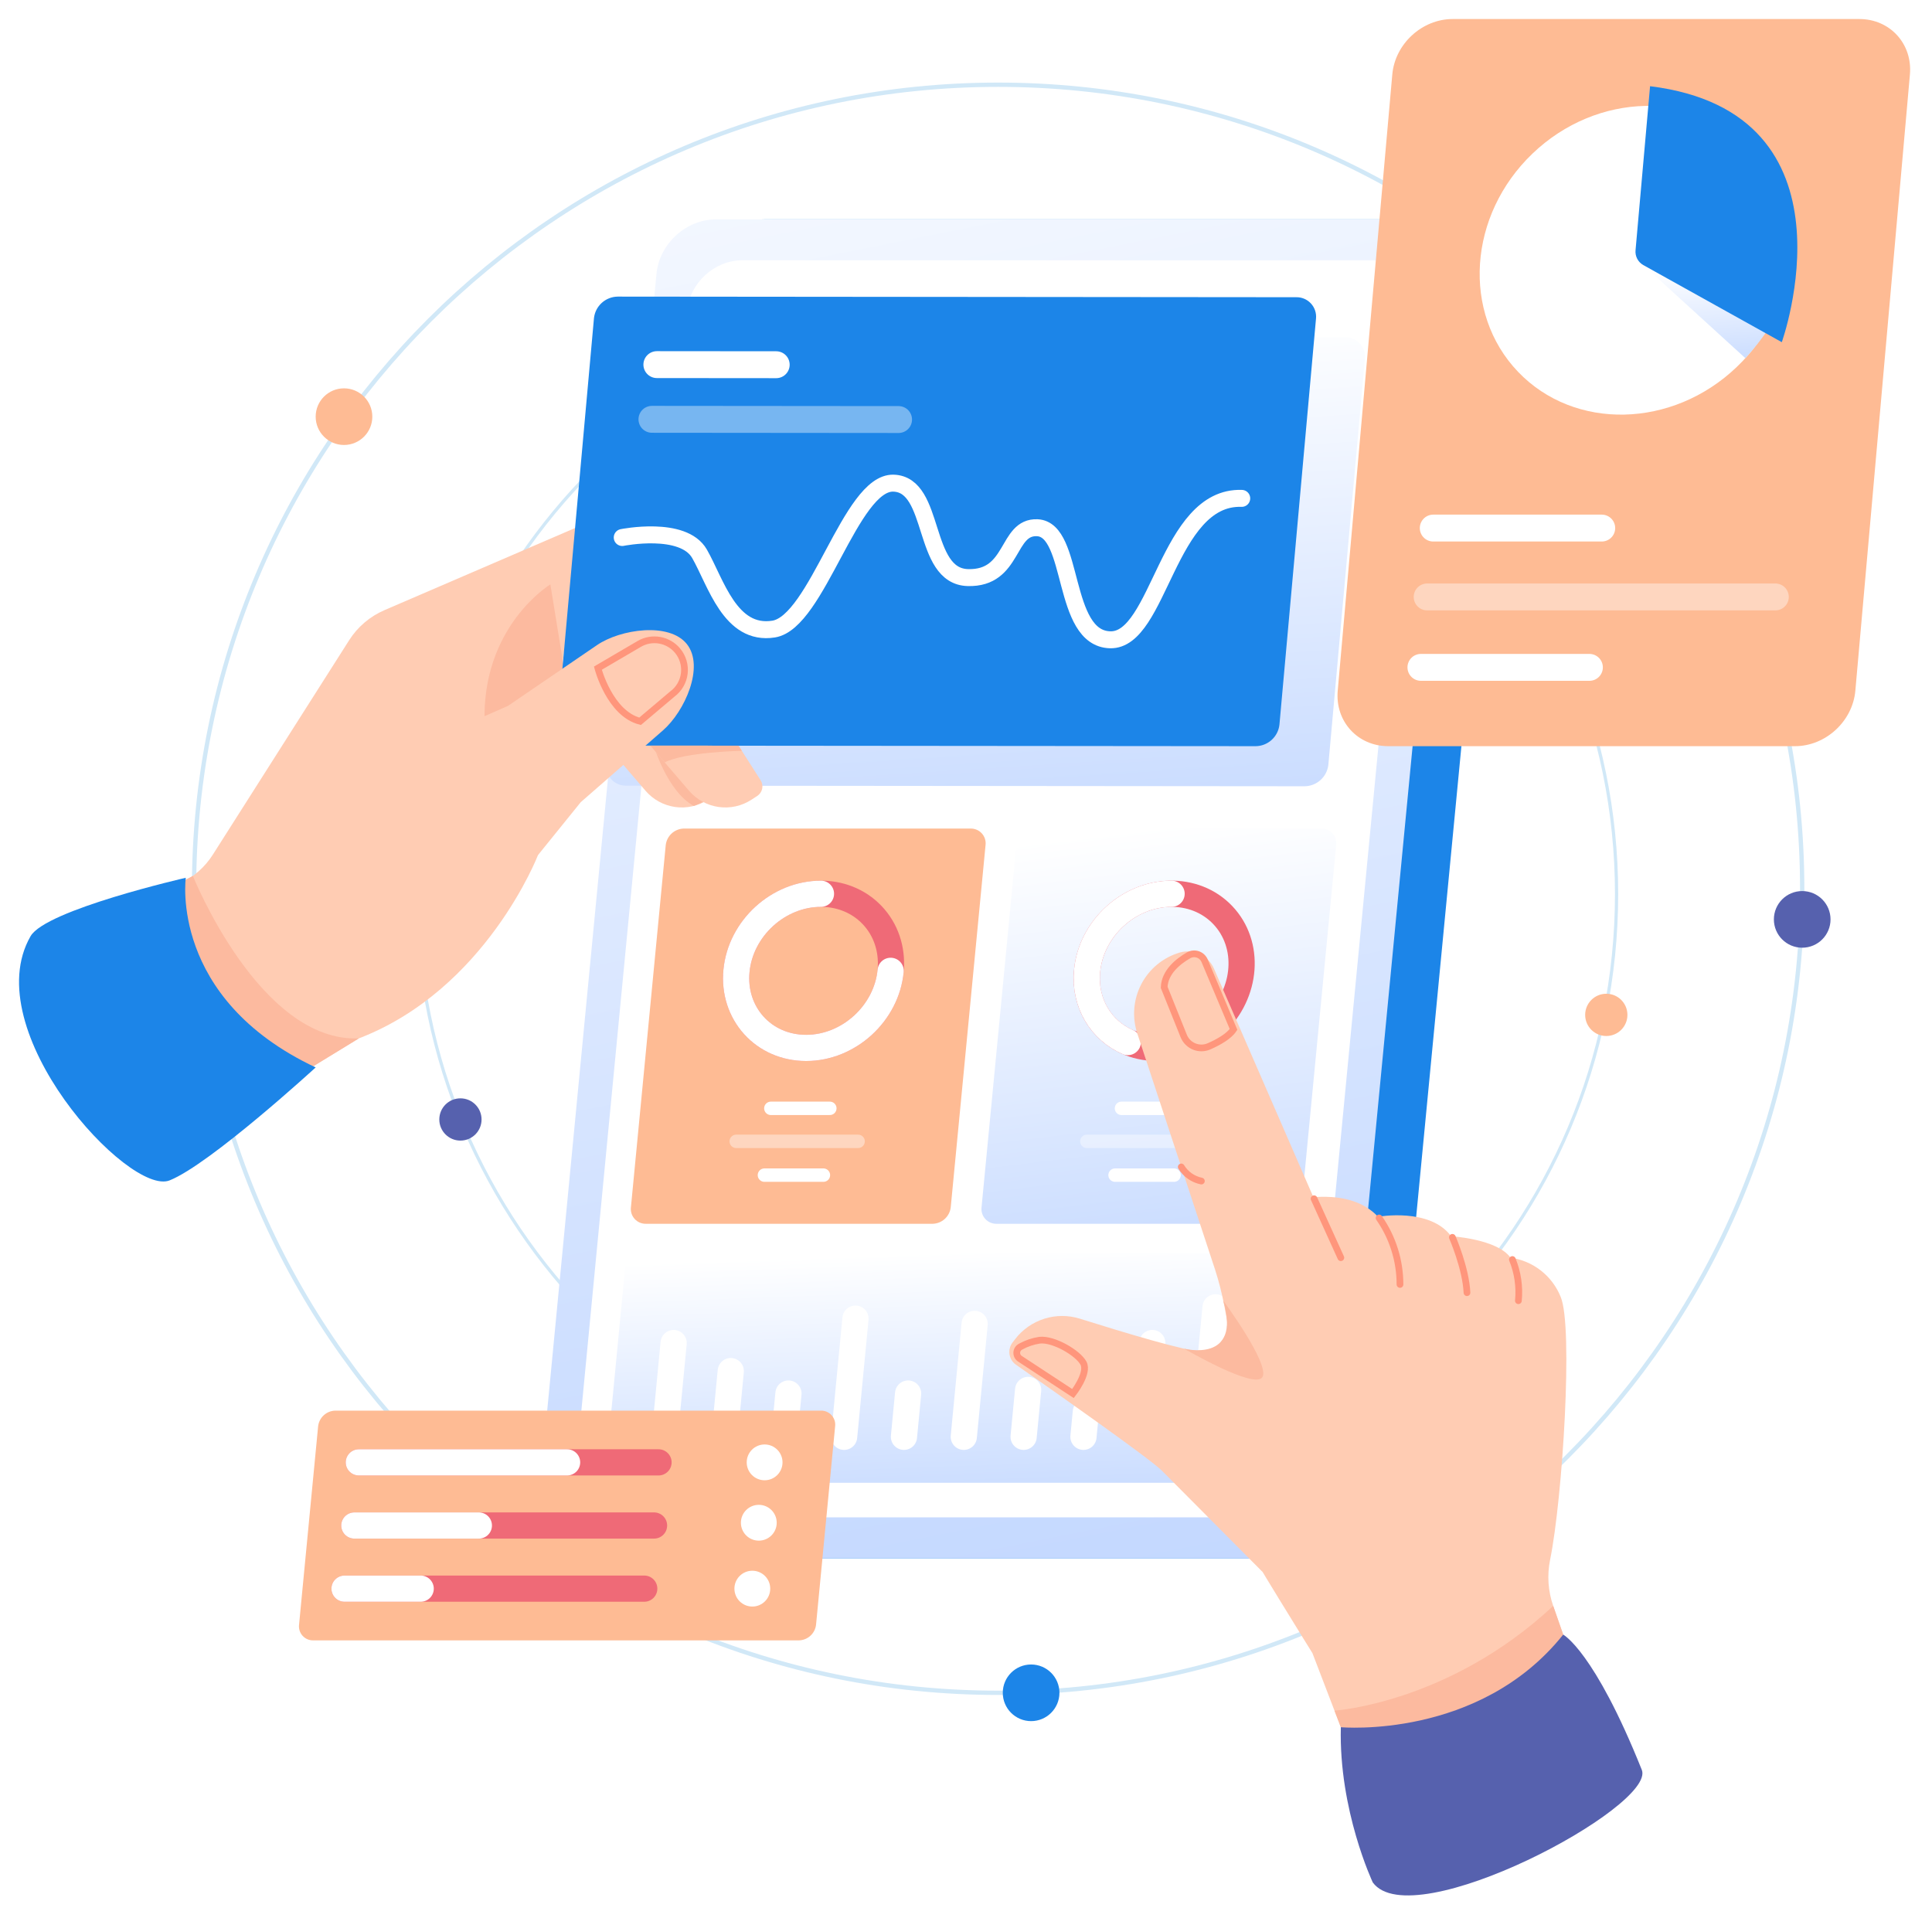 <svg width="406" height="403" viewBox="0 0 406 403" fill="none" xmlns="http://www.w3.org/2000/svg">
<g filter="url(#filter0_d)">
<path d="M209.751 351.751C303.072 351.751 378.722 276.1 378.722 182.778C378.722 89.457 303.072 13.806 209.751 13.806C116.43 13.806 40.778 89.457 40.778 182.778C40.778 276.1 116.43 351.751 209.751 351.751Z" stroke="#D1E8F7" stroke-width="0.903" stroke-miterlimit="10"/>
<path d="M72.288 89.514C75.575 89.514 78.24 86.85 78.24 83.563C78.24 80.276 75.575 77.611 72.288 77.611C69.002 77.611 66.337 80.276 66.337 83.563C66.337 86.85 69.002 89.514 72.288 89.514Z" fill="#FEBB94"/>
<path d="M378.722 195.165C382.01 195.165 384.677 192.501 384.677 189.214C384.677 185.927 382.01 183.262 378.722 183.262C375.438 183.262 372.772 185.927 372.772 189.214C372.772 192.501 375.438 195.165 378.722 195.165Z" fill="#5661AE"/>
<path d="M216.682 357.703C219.968 357.703 222.633 355.038 222.633 351.751C222.633 348.464 219.968 345.8 216.682 345.8C213.395 345.8 210.73 348.464 210.73 351.751C210.73 355.038 213.395 357.703 216.682 357.703Z" fill="#1C85E8"/>
<path d="M213.666 309.941C283.281 309.941 339.715 253.507 339.715 183.892C339.715 114.276 283.281 57.842 213.666 57.842C144.05 57.842 87.616 114.276 87.616 183.892C87.616 253.507 144.05 309.941 213.666 309.941Z" stroke="#D1E8F7" stroke-width="0.674" stroke-miterlimit="10"/>
<path d="M337.554 213.722C340.006 213.722 341.994 211.734 341.994 209.282C341.994 206.83 340.006 204.842 337.554 204.842C335.102 204.842 333.114 206.83 333.114 209.282C333.114 211.734 335.102 213.722 337.554 213.722Z" fill="#FEBB94"/>
<path d="M96.757 235.701C99.209 235.701 101.197 233.713 101.197 231.261C101.197 228.809 99.209 226.822 96.757 226.822C94.305 226.822 92.318 228.809 92.318 231.261C92.318 233.713 94.305 235.701 96.757 235.701Z" fill="#5661AE"/>
<path d="M157.204 75.516C159.656 75.516 161.644 73.528 161.644 71.076C161.644 68.624 159.656 66.637 157.204 66.637C154.752 66.637 152.765 68.624 152.765 71.076C152.765 73.528 154.752 75.516 157.204 75.516Z" fill="#1C85E8"/>
<path d="M279.27 323.475H133.703C127.387 323.475 122.76 318.355 123.367 312.039L148.216 53.537C148.823 47.221 154.435 42.102 160.75 42.102H306.317C312.633 42.102 317.26 47.221 316.653 53.537L291.803 312.039C291.197 318.355 285.585 323.475 279.27 323.475Z" fill="#1C85E8"/>
<path d="M269.01 323.475H123.443C117.128 323.475 112.501 318.355 113.108 312.039L137.957 53.537C138.564 47.221 144.176 42.102 150.491 42.102H296.059C302.373 42.102 307.001 47.221 306.394 53.537L281.545 312.039C280.937 318.355 275.326 323.475 269.01 323.475Z" fill="url(#paint0_linear)"/>
<path d="M263.494 314.881H130.612C124.76 314.881 120.471 310.137 121.034 304.284L144.392 61.292C144.955 55.439 150.155 50.695 156.008 50.695H288.89C294.742 50.695 299.031 55.439 298.468 61.292L275.11 304.284C274.547 310.137 269.347 314.881 263.494 314.881Z" fill="white"/>
<path d="M274.15 161.236L131.602 161.109C131.02 161.125 130.441 161.016 129.904 160.791C129.367 160.565 128.884 160.227 128.489 159.8C128.092 159.373 127.792 158.866 127.608 158.314C127.423 157.761 127.358 157.176 127.418 156.596L135.103 71.262C135.242 70.031 135.827 68.893 136.748 68.063C137.668 67.233 138.86 66.769 140.099 66.757L282.647 66.884C283.229 66.868 283.808 66.977 284.345 67.203C284.882 67.429 285.365 67.766 285.761 68.193C286.157 68.621 286.457 69.127 286.642 69.68C286.826 70.232 286.891 70.817 286.831 71.397L279.146 156.731C279.007 157.962 278.422 159.1 277.501 159.93C276.581 160.76 275.389 161.224 274.15 161.236Z" fill="url(#paint1_linear)"/>
<path d="M269.662 253.184H209.412C208.968 253.193 208.527 253.106 208.119 252.93C207.711 252.754 207.346 252.492 207.047 252.162C206.75 251.832 206.526 251.443 206.392 251.019C206.257 250.595 206.215 250.147 206.269 249.706L213.584 173.603C213.69 172.66 214.135 171.787 214.836 171.147C215.538 170.507 216.447 170.144 217.397 170.125H277.647C278.091 170.116 278.532 170.203 278.94 170.38C279.348 170.556 279.713 170.818 280.011 171.148C280.309 171.477 280.533 171.867 280.667 172.291C280.802 172.715 280.844 173.162 280.79 173.603L273.474 249.706C273.369 250.65 272.924 251.523 272.223 252.162C271.522 252.802 270.611 253.165 269.662 253.184Z" fill="url(#paint2_linear)"/>
<path d="M255.298 211.202C262.093 204.726 262.833 194.473 256.95 188.301C251.067 182.129 240.791 182.375 233.996 188.851C227.202 195.327 226.462 205.58 232.345 211.752C238.227 217.924 248.504 217.678 255.298 211.202Z" stroke="#EF6A77" stroke-width="5.507" stroke-miterlimit="10"/>
<path d="M237.009 214.996C231.373 212.562 227.8 206.776 228.449 200.026C229.309 191.08 237.258 183.828 246.204 183.828" stroke="white" stroke-width="5.507" stroke-miterlimit="10" stroke-linecap="round"/>
<path d="M235.672 228.921H248.067" stroke="white" stroke-width="2.819" stroke-miterlimit="10" stroke-linecap="round"/>
<path d="M234.322 242.959H246.718" stroke="white" stroke-width="2.819" stroke-miterlimit="10" stroke-linecap="round"/>
<path opacity="0.4" d="M228.394 235.86H254.011" stroke="white" stroke-width="2.819" stroke-miterlimit="10" stroke-linecap="round"/>
<path d="M195.98 253.184H135.731C135.286 253.193 134.845 253.106 134.437 252.93C134.029 252.754 133.664 252.492 133.366 252.162C133.068 251.832 132.844 251.443 132.71 251.019C132.575 250.595 132.534 250.147 132.587 249.706L139.902 173.603C140.008 172.66 140.453 171.787 141.154 171.147C141.856 170.507 142.765 170.144 143.715 170.125H203.965C204.409 170.116 204.85 170.203 205.258 170.38C205.666 170.556 206.031 170.818 206.329 171.148C206.628 171.477 206.851 171.867 206.986 172.291C207.12 172.715 207.162 173.162 207.108 173.603L199.793 249.706C199.687 250.65 199.242 251.523 198.541 252.162C197.84 252.802 196.93 253.165 195.98 253.184Z" fill="#FEBB94"/>
<path d="M181.617 211.202C188.411 204.726 189.15 194.473 183.268 188.301C177.386 182.129 167.108 182.375 160.314 188.851C153.519 195.327 152.78 205.58 158.663 211.752C164.545 217.924 174.822 217.678 181.617 211.202Z" stroke="#EF6A77" stroke-width="5.507" stroke-miterlimit="10"/>
<path d="M187.164 200.026C186.304 208.972 178.355 216.224 169.408 216.224C160.462 216.224 153.907 208.972 154.767 200.026C155.627 191.08 163.576 183.828 172.523 183.828" stroke="white" stroke-width="5.507" stroke-miterlimit="10" stroke-linecap="round"/>
<path d="M161.99 228.921H174.385" stroke="white" stroke-width="2.819" stroke-miterlimit="10" stroke-linecap="round"/>
<path d="M160.64 242.959H173.036" stroke="white" stroke-width="2.819" stroke-miterlimit="10" stroke-linecap="round"/>
<path opacity="0.4" d="M154.712 235.86H180.329" stroke="white" stroke-width="2.819" stroke-miterlimit="10" stroke-linecap="round"/>
<path d="M264.612 307.617H130.316C129.895 307.625 129.477 307.543 129.091 307.376C128.704 307.209 128.358 306.96 128.075 306.648C127.793 306.336 127.581 305.966 127.453 305.564C127.326 305.163 127.286 304.739 127.337 304.321L131.344 262.633C131.444 261.739 131.866 260.911 132.531 260.304C133.196 259.698 134.058 259.354 134.958 259.336H269.253C269.674 259.328 270.092 259.41 270.478 259.578C270.865 259.745 271.211 259.993 271.494 260.305C271.776 260.618 271.988 260.987 272.116 261.389C272.243 261.79 272.282 262.214 272.232 262.633L268.225 304.321C268.124 305.215 267.703 306.042 267.038 306.648C266.374 307.255 265.511 307.599 264.612 307.617Z" fill="url(#paint3_linear)"/>
<path d="M139.668 297.951L141.563 278.243" stroke="white" stroke-width="5.507" stroke-miterlimit="10" stroke-linecap="round"/>
<path d="M153.569 284.145L152.242 297.951" stroke="white" stroke-width="5.507" stroke-miterlimit="10" stroke-linecap="round"/>
<path d="M165.689 288.86L164.815 297.951" stroke="white" stroke-width="5.507" stroke-miterlimit="10" stroke-linecap="round"/>
<path d="M179.775 273.121L177.388 297.951" stroke="white" stroke-width="5.507" stroke-miterlimit="10" stroke-linecap="round"/>
<path d="M190.836 288.86L189.962 297.951" stroke="white" stroke-width="5.507" stroke-miterlimit="10" stroke-linecap="round"/>
<path d="M204.817 274.218L202.535 297.951" stroke="white" stroke-width="5.507" stroke-miterlimit="10" stroke-linecap="round"/>
<path d="M216.056 288.097L215.108 297.951" stroke="white" stroke-width="5.507" stroke-miterlimit="10" stroke-linecap="round"/>
<path d="M228.186 292.702L227.682 297.951" stroke="white" stroke-width="5.507" stroke-miterlimit="10" stroke-linecap="round"/>
<path d="M242.149 278.243L240.255 297.951" stroke="white" stroke-width="5.507" stroke-miterlimit="10" stroke-linecap="round"/>
<path d="M255.444 270.739L252.828 297.951" stroke="white" stroke-width="5.507" stroke-miterlimit="10" stroke-linecap="round"/>
<path d="M143.149 148.15L150.696 159.973C151.037 160.507 151.152 161.153 151.019 161.772C150.884 162.391 150.512 162.931 149.981 163.277L148.761 164.069C146.719 165.396 144.265 165.936 141.855 165.59C139.445 165.243 137.242 164.033 135.657 162.185L125.641 150.505L143.149 148.15Z" fill="#FFCCB3"/>
<path d="M137.389 152.7C137.389 152.7 140.184 162.296 145.799 165.374C147.256 164.81 148.657 164.107 149.981 163.277L143.685 152.7" fill="#FCBA9F"/>
<path d="M8.27 195.853L37.916 181.646C40.709 180.308 43.071 178.212 44.733 175.598L73.371 130.548C75.154 127.743 77.74 125.54 80.793 124.225L122.041 106.454L113.21 173.235L113.055 175.702C113.055 175.702 102.145 203.958 75.405 214.223L32.653 240.372L8.27 195.853Z" fill="#FFCCB3"/>
<path d="M40.532 180.079C40.532 180.079 54.556 215.081 75.405 214.223L62.093 222.365C62.093 222.365 16.911 213.984 33.824 183.538L40.532 180.079Z" fill="#FCBA9F"/>
<path d="M115.656 118.813C115.656 118.813 101.072 127.65 101.846 148.15L119.36 141.606L115.656 118.813Z" fill="#FCBA9F"/>
<path d="M152.293 148.15L159.84 159.973C160.181 160.507 160.296 161.153 160.163 161.772C160.029 162.391 159.656 162.931 159.125 163.277L157.905 164.069C155.863 165.396 153.409 165.936 150.999 165.59C148.589 165.243 146.386 164.033 144.801 162.185L134.786 150.505L152.293 148.15Z" fill="#FFCCB3"/>
<path d="M263.87 152.813L121.321 152.686C120.739 152.701 120.16 152.593 119.623 152.367C119.086 152.141 118.604 151.803 118.208 151.377C117.812 150.949 117.511 150.443 117.327 149.89C117.142 149.338 117.078 148.752 117.137 148.173L124.822 62.838C124.962 61.607 125.546 60.469 126.467 59.639C127.387 58.81 128.579 58.345 129.819 58.334L272.366 58.461C272.949 58.445 273.528 58.553 274.065 58.779C274.601 59.005 275.084 59.343 275.48 59.77C275.876 60.197 276.176 60.704 276.361 61.256C276.546 61.809 276.61 62.394 276.551 62.973L268.866 148.308C268.726 149.539 268.141 150.677 267.221 151.507C266.301 152.336 265.109 152.801 263.87 152.813Z" fill="#1C85E8"/>
<path d="M130.759 108.959C130.759 108.959 143.555 106.371 146.999 112.376C150.442 118.38 153.412 129.655 162.574 128.202C171.737 126.748 178.75 97.268 187.758 97.537C196.766 97.806 193.59 117.114 203.394 117.383C213.198 117.653 211.455 106.598 217.989 106.906C225.916 107.28 222.961 130.186 233.296 130.456C243.632 130.726 245.319 100.199 260.943 100.735" stroke="white" stroke-width="3.564" stroke-miterlimit="10" stroke-linecap="round"/>
<path d="M138.037 72.626L163.117 72.648" stroke="white" stroke-width="5.653" stroke-miterlimit="10" stroke-linecap="round"/>
<path opacity="0.4" d="M137.002 84.122L188.83 84.168" stroke="white" stroke-width="5.653" stroke-miterlimit="10" stroke-linecap="round"/>
<path d="M88.476 152.389L106.762 144.335L125.462 131.57C130.38 128.213 140.651 126.701 144.348 131.367C148.109 136.115 143.884 145.505 139.323 149.488L122.041 164.58L113.054 175.702L88.476 152.389Z" fill="#FFCCB3"/>
<path d="M125.641 136.417C125.641 136.417 128.11 145.937 134.51 147.584L141.299 141.848C141.988 141.336 142.564 140.688 142.994 139.946C143.425 139.203 143.699 138.38 143.801 137.528C143.902 136.676 143.83 135.812 143.587 134.989C143.344 134.166 142.936 133.401 142.387 132.741C141.429 131.588 140.093 130.812 138.617 130.553C137.14 130.294 135.62 130.568 134.327 131.327L125.641 136.417Z" stroke="#FF967C" stroke-width="1.413" stroke-linecap="round"/>
<path d="M39.042 180.469C39.042 180.469 35.498 205.813 66.337 220.325C66.337 220.325 44.184 240.647 35.643 244.064C27.102 247.48 -4.987 212.562 6.426 192.743C9.627 187.185 39.042 180.469 39.042 180.469Z" fill="#1C85E8"/>
<path d="M155.891 153.786C155.891 153.786 143.871 154.031 139.687 156.221L136.667 152.699L155.197 152.7L155.891 153.786Z" fill="#FCBA9F"/>
<path d="M377.205 152.813H291.741C285.303 152.813 280.546 147.593 281.116 141.156L292.583 11.656C293.153 5.219 298.833 2.28882e-05 305.271 2.28882e-05H390.735C397.176 2.28882e-05 401.929 5.219 401.359 11.656L389.892 141.156C389.322 147.593 383.64 152.813 377.205 152.813Z" fill="#FEBB94"/>
<path d="M364.97 73.123C378.505 60.176 379.867 39.639 368.018 27.253C356.168 14.866 335.591 15.32 322.058 28.267C308.525 41.214 307.161 61.751 319.011 74.137C330.861 86.524 351.439 86.07 364.97 73.123Z" fill="white"/>
<path d="M345.325 51.703L366.779 71.27C366.779 71.27 371.66 66.024 373.115 62.275L345.325 51.703Z" fill="url(#paint4_linear)"/>
<path d="M346.754 14.116L343.705 48.544C343.637 49.172 343.755 49.805 344.042 50.366C344.33 50.928 344.776 51.392 345.325 51.703L374.435 67.909C374.435 67.909 391.72 19.685 346.754 14.116Z" fill="#1C85E8"/>
<path d="M301.191 106.977H336.597" stroke="white" stroke-width="5.653" stroke-miterlimit="10" stroke-linecap="round"/>
<path d="M298.599 136.249H334.005" stroke="white" stroke-width="5.653" stroke-miterlimit="10" stroke-linecap="round"/>
<path opacity="0.4" d="M299.91 121.448H373.078" stroke="white" stroke-width="5.653" stroke-miterlimit="10" stroke-linecap="round"/>
<path d="M272.1 248.214C272.1 248.214 283.513 245.17 289.587 251.71C289.587 251.71 300.505 249.728 304.943 255.801C304.943 255.801 314.623 256.362 317.426 260.31C319.757 260.632 321.961 261.565 323.814 263.016C325.667 264.466 327.103 266.381 327.975 268.567C330.622 274.805 328.377 310.87 325.746 323.793C325.089 327.026 325.314 330.376 326.399 333.491L333.091 352.721L286.79 372.077L275.798 343.406C275.798 343.406 262.418 321.903 260.506 318.08C258.594 314.257 261.834 282.535 255.309 262.718L272.1 248.214Z" fill="#FFCCB3"/>
<path d="M281.77 358.982L280.434 355.498C280.434 355.498 304.459 353.962 326.399 333.491L328.497 339.521C328.497 339.521 325.787 351.978 313.45 357.848C301.111 363.719 281.77 358.982 281.77 358.982Z" fill="#FCBA9F"/>
<path d="M281.77 358.982C281.77 358.982 310.851 361.631 328.497 339.521C328.497 339.521 335.012 342.937 345.017 367.944C348.089 375.626 296.78 402.973 288.484 391.605C288.484 391.605 281.322 376.455 281.77 358.982Z" fill="#5661AE"/>
<path d="M258.154 274.681C258.154 274.681 257.151 280.003 252.408 280.004C249.314 280.004 235.902 275.951 226.949 273.134C224.514 272.368 221.901 272.368 219.465 273.134C217.03 273.901 214.888 275.397 213.33 277.42L212.786 278.127C212.516 278.477 212.32 278.878 212.209 279.307C212.098 279.735 212.076 280.181 212.143 280.618C212.21 281.056 212.365 281.475 212.599 281.85C212.832 282.226 213.14 282.55 213.503 282.803C221.082 288.095 241.548 302.455 244.165 305.073C247.387 308.294 265.325 326.353 265.325 326.353L258.154 274.681Z" fill="#FFCCB3"/>
<path d="M257.066 269.349C257.066 269.349 266.76 282.471 265.325 285.343C263.89 288.216 248.858 279.433 248.858 279.433C248.858 279.433 260.988 282.554 257.066 269.349Z" fill="#FCBA9F"/>
<path d="M255.309 262.718L238.996 213.181C238.437 211.482 238.224 209.687 238.371 207.904C238.518 206.121 239.022 204.385 239.852 202.801C240.682 201.216 241.822 199.814 243.204 198.678C244.586 197.542 246.182 196.695 247.897 196.188C249.302 195.773 250.809 195.885 252.136 196.504C253.463 197.123 254.518 198.206 255.102 199.548L277.987 252.154L255.309 262.718Z" fill="#FFCCB3"/>
<path d="M248.235 241.236C248.697 241.996 249.311 242.651 250.039 243.162C250.767 243.673 251.592 244.028 252.463 244.205" stroke="#FF967C" stroke-width="1.413" stroke-linecap="round"/>
<path d="M254.104 215.877C256.089 214.997 258.278 213.768 259.22 212.333L253.146 197.911C253.016 197.6 252.821 197.32 252.575 197.091C252.328 196.861 252.036 196.686 251.717 196.578C251.398 196.469 251.06 196.43 250.725 196.463C250.389 196.495 250.065 196.598 249.773 196.766C247.611 198.013 244.758 200.264 244.647 203.496L248.755 213.719C248.957 214.219 249.257 214.672 249.638 215.053C250.019 215.433 250.472 215.733 250.971 215.935C251.471 216.136 252.005 216.235 252.544 216.225C253.082 216.215 253.613 216.096 254.104 215.877Z" stroke="#FF967C" stroke-width="1.413" stroke-linecap="round"/>
<path d="M276.146 247.922L281.77 260.31" stroke="#FF967C" stroke-width="1.413" stroke-linecap="round"/>
<path d="M289.811 251.964C292.669 256.061 294.201 260.936 294.199 265.932" stroke="#FF967C" stroke-width="1.413" stroke-linecap="round"/>
<path d="M305.212 256.033C305.212 256.033 308.043 262.526 308.277 267.66" stroke="#FF967C" stroke-width="1.413" stroke-linecap="round"/>
<path d="M317.822 260.695C318.937 263.435 319.37 266.405 319.082 269.349" stroke="#FF967C" stroke-width="1.413" stroke-linecap="round"/>
<path d="M225.481 288.86C225.481 288.86 228.831 284.606 227.682 282.472C226.533 280.338 221.421 277.321 218.467 277.649C217.058 277.862 215.698 278.325 214.452 279.017C214.225 279.136 214.034 279.311 213.897 279.527C213.759 279.743 213.68 279.99 213.667 280.245C213.655 280.501 213.709 280.755 213.825 280.983C213.941 281.211 214.115 281.404 214.329 281.544L225.481 288.86Z" stroke="#FF967C" stroke-width="1.413" stroke-linecap="round"/>
<path d="M167.876 340.732H65.824C65.403 340.74 64.985 340.658 64.598 340.491C64.211 340.324 63.865 340.075 63.583 339.763C63.3 339.451 63.088 339.081 62.961 338.679C62.833 338.278 62.794 337.854 62.845 337.436L66.852 295.747C66.952 294.853 67.374 294.026 68.038 293.42C68.703 292.813 69.565 292.469 70.465 292.451H172.518C172.939 292.443 173.357 292.525 173.743 292.693C174.13 292.859 174.476 293.108 174.759 293.42C175.041 293.733 175.253 294.102 175.381 294.504C175.508 294.906 175.548 295.33 175.497 295.747L171.49 337.436C171.39 338.33 170.968 339.157 170.303 339.764C169.639 340.37 168.776 340.714 167.876 340.732Z" fill="#FEBB94"/>
<path d="M75.405 303.323H138.386" stroke="#EF6A77" stroke-width="5.507" stroke-miterlimit="10" stroke-linecap="round"/>
<path d="M75.405 303.323H119.171" stroke="white" stroke-width="5.507" stroke-miterlimit="10" stroke-linecap="round"/>
<path d="M74.463 316.592H137.444" stroke="#EF6A77" stroke-width="5.507" stroke-miterlimit="10" stroke-linecap="round"/>
<path d="M74.463 316.592H100.629" stroke="white" stroke-width="5.507" stroke-miterlimit="10" stroke-linecap="round"/>
<path d="M72.403 329.861H135.384" stroke="#EF6A77" stroke-width="5.507" stroke-miterlimit="10" stroke-linecap="round"/>
<path d="M72.403 329.861H88.405" stroke="white" stroke-width="5.507" stroke-miterlimit="10" stroke-linecap="round"/>
<path d="M160.68 307.086C162.759 307.086 164.443 305.401 164.443 303.323C164.443 301.245 162.759 299.56 160.68 299.56C158.602 299.56 156.917 301.245 156.917 303.323C156.917 305.401 158.602 307.086 160.68 307.086Z" fill="white"/>
<path d="M159.46 319.774C161.538 319.774 163.223 318.09 163.223 316.011C163.223 313.933 161.538 312.248 159.46 312.248C157.381 312.248 155.696 313.933 155.696 316.011C155.696 318.09 157.381 319.774 159.46 319.774Z" fill="white"/>
<path d="M158.098 333.624C160.176 333.624 161.861 331.939 161.861 329.861C161.861 327.782 160.176 326.097 158.098 326.097C156.019 326.097 154.334 327.782 154.334 329.861C154.334 331.939 156.019 333.624 158.098 333.624Z" fill="white"/>
</g>
<defs>
<filter id="filter0_d" x="0" y="2.28882e-05" width="405.406" height="402.333" filterUnits="userSpaceOnUse" color-interpolation-filters="sRGB">
<feFlood flood-opacity="0" result="BackgroundImageFix"/>
<feColorMatrix in="SourceAlpha" type="matrix" values="0 0 0 0 0 0 0 0 0 0 0 0 0 0 0 0 0 0 127 0" result="hardAlpha"/>
<feOffset dy="4"/>
<feGaussianBlur stdDeviation="2"/>
<feComposite in2="hardAlpha" operator="out"/>
<feColorMatrix type="matrix" values="0 0 0 0 0 0 0 0 0 0 0 0 0 0 0 0 0 0 0.25 0"/>
<feBlend mode="normal" in2="BackgroundImageFix" result="effect1_dropShadow"/>
<feBlend mode="normal" in="SourceGraphic" in2="effect1_dropShadow" result="shape"/>
</filter>
<linearGradient id="paint0_linear" x1="187.362" y1="-47.425" x2="321.085" y2="622.693" gradientUnits="userSpaceOnUse">
<stop stop-color="white"/>
<stop offset="1" stop-color="#94B9FF"/>
</linearGradient>
<linearGradient id="paint1_linear" x1="203.155" y1="66.532" x2="216.121" y2="268.369" gradientUnits="userSpaceOnUse">
<stop stop-color="white"/>
<stop offset="1" stop-color="#94B9FF"/>
</linearGradient>
<linearGradient id="paint2_linear" x1="241.673" y1="169.927" x2="262.882" y2="345.541" gradientUnits="userSpaceOnUse">
<stop stop-color="white"/>
<stop offset="1" stop-color="#94B9FF"/>
</linearGradient>
<linearGradient id="paint3_linear" x1="196.176" y1="259.221" x2="199.912" y2="362.657" gradientUnits="userSpaceOnUse">
<stop stop-color="white"/>
<stop offset="1" stop-color="#94B9FF"/>
</linearGradient>
<linearGradient id="paint4_linear" x1="358.528" y1="51.656" x2="361.714" y2="93.386" gradientUnits="userSpaceOnUse">
<stop stop-color="white"/>
<stop offset="1" stop-color="#94B9FF"/>
</linearGradient>
</defs>
</svg>
